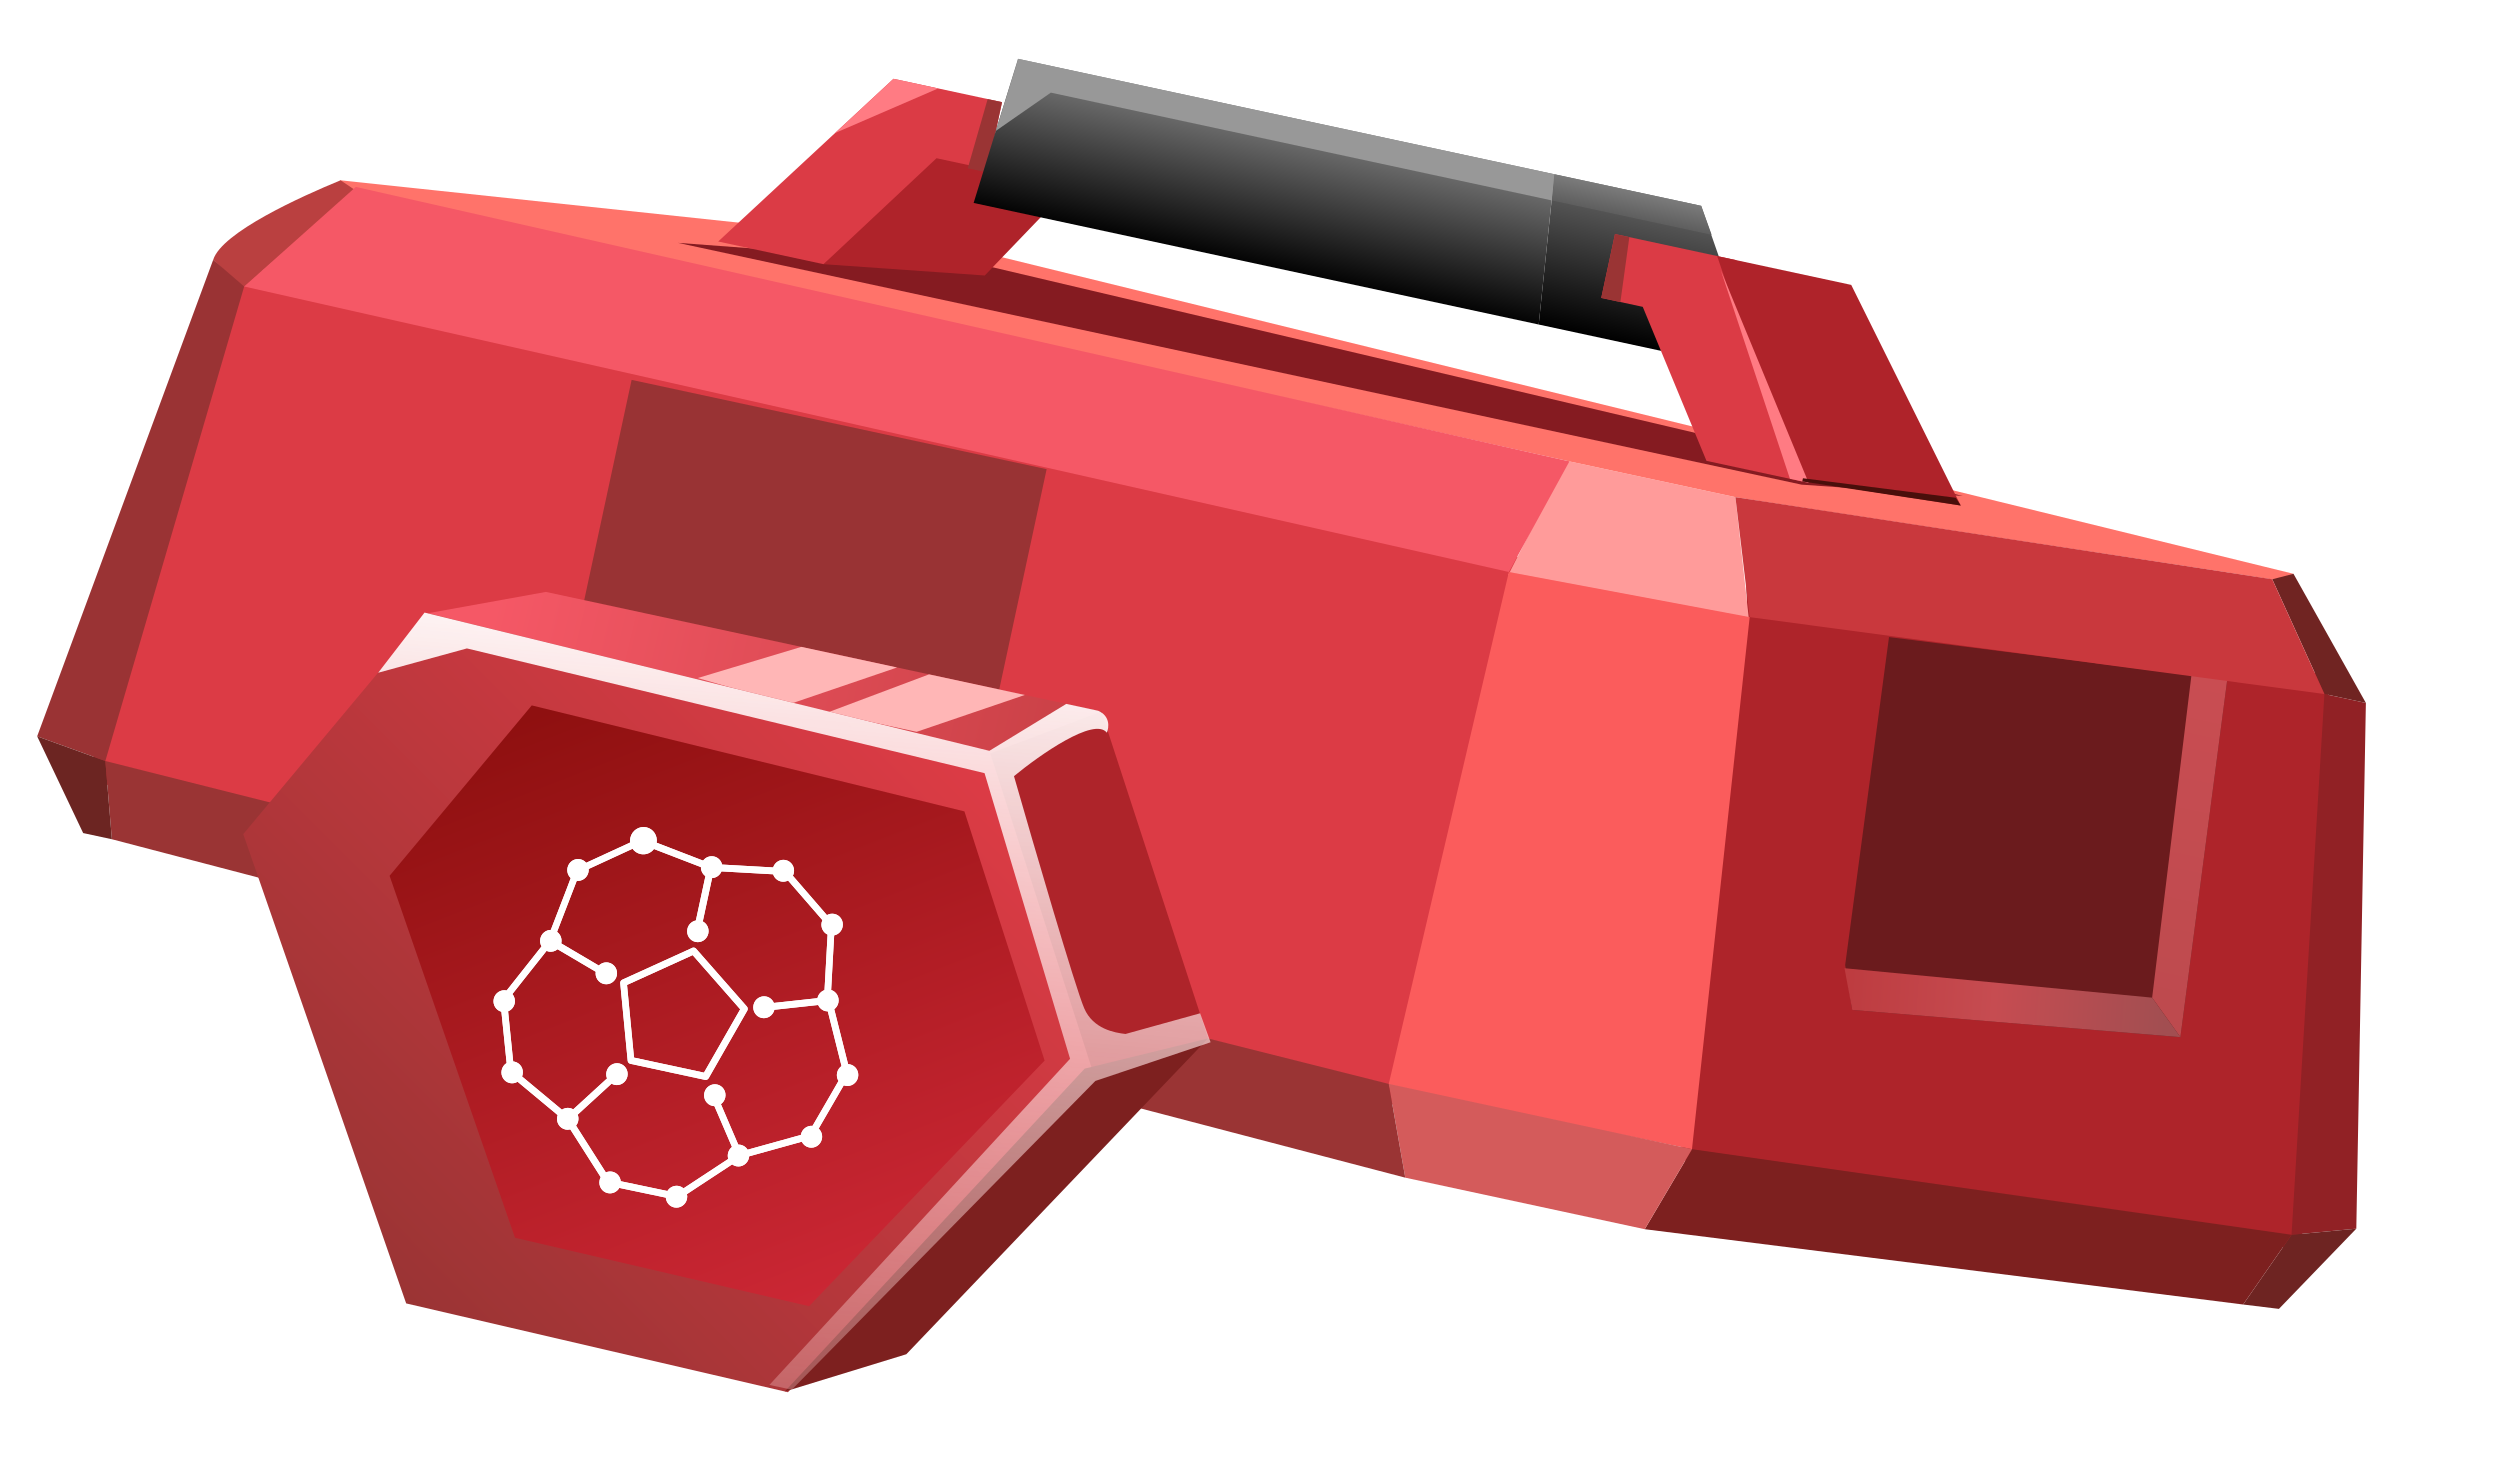 <svg width="310" height="182" viewBox="0 0 310 182" fill="none" xmlns="http://www.w3.org/2000/svg">
<path d="M11.393 94.421L29.572 34.96L30.79 33.151L190.693 69.629L174.062 137.293L13.257 97.307L11.393 94.421Z" fill="#DC3B45"/>
<path d="M64.35 112.029L78.32 47.105L129.784 58.179L115.814 123.102L64.35 112.029Z" fill="#993334"/>
<path d="M208.277 143.827L216.65 76.043L216.54 72.705L288.734 83.683L286.981 149.579L284.601 154.865L208.277 143.827Z" fill="#AE242A"/>
<path d="M228.801 119.663L234.237 78.998L276.175 84.294L270.368 128.607L229.673 125.235L228.801 119.663Z" fill="#6B1B1D"/>
<path d="M271.735 83.753L266.865 123.711L270.368 128.607L276.175 84.294L271.735 83.753Z" fill="url(#paint0_linear_919_5994)"/>
<path d="M187.017 71.323L194.213 57.131L215.194 61.646L216.878 76.919L187.017 71.323Z" fill="#FF9B9A"/>
<path d="M187.099 70.926L172.112 134.802L209.805 142.499L216.96 76.523L187.099 70.926Z" fill="#FB5C5C"/>
<path d="M292.182 152.355L293.369 87.166L288.223 86.059L284.15 153.111L292.182 152.355Z" fill="#912125"/>
<path d="M292.183 152.354L284.151 153.111L278.148 161.76L282.587 162.301L292.183 152.354Z" fill="#6E2422"/>
<path d="M284.151 153.111L209.807 142.499L203.944 152.421L278.148 161.76L284.151 153.111Z" fill="#7D201F"/>
<path d="M174.254 146.032L172.199 134.406L209.807 142.499L203.944 152.421L174.254 146.032Z" fill="#D45B5B"/>
<path d="M172.199 134.406L13.062 94.365L13.874 104.067L174.253 146.032L172.199 134.406Z" fill="#9A3434"/>
<path d="M118.354 30.454L42.224 22.356C41.386 23.17 43.111 23.376 44.035 23.575L194.607 57.217L215.192 61.646C216.776 61.987 281.363 71.742 282.155 71.913C282.789 72.049 283.909 71.462 284.39 71.151L118.354 30.454Z" fill="#FF736A"/>
<g filter="url(#filter0_f_919_5994)">
<path d="M223.396 60.097L84.049 30.113L122.368 32.974L243.39 61.5L223.396 60.097Z" fill="#851B21"/>
</g>
<path d="M26.438 32.213C27.505 28.797 37.381 24.35 42.228 22.356L44.037 23.574C43.584 24.139 34.678 31.777 30.282 35.525C29.648 35.389 27.456 33.26 26.438 32.213Z" fill="#BA4040"/>
<path d="M4.608 91.304L26.436 32.214L30.279 35.526L13.062 94.366L4.608 91.304Z" fill="#9A3334"/>
<path d="M10.312 103.3L4.609 91.304L13.063 94.365L13.875 104.067L10.312 103.3Z" fill="#6C2522"/>
<path d="M284.391 71.151L293.371 87.166L288.225 86.058L281.76 71.827L284.391 71.151Z" fill="#702422"/>
<path d="M229.676 125.235L228.719 120.059L266.868 123.711L270.371 128.607L229.676 125.235Z" fill="url(#paint1_linear_919_5994)"/>
<path d="M216.96 76.524L215.191 61.646L281.758 71.828L288.222 86.059L216.96 76.524Z" fill="#C9383D"/>
<path d="M187.099 70.926L30.278 35.525L44.118 23.178L194.605 57.216L187.099 70.926Z" fill="#F55866"/>
<path d="M122.111 34.161L102.117 32.758L115.506 18.657L133.321 22.49L122.111 34.161Z" fill="#AF232A"/>
<path d="M116.128 19.619L122.462 20.982L124.25 12.668L110.791 9.772L89.053 29.947L102.117 32.758L116.128 19.619Z" fill="#DB3B45"/>
<g filter="url(#filter1_f_919_5994)">
<path d="M122.376 21.377L124.25 12.668L122.469 12.285L120.001 20.866L122.376 21.377Z" fill="#9A3434"/>
</g>
<g filter="url(#filter2_f_919_5994)">
<path d="M110.792 9.772L116.334 10.964L103.546 16.497L110.792 9.772Z" fill="#FF7B83"/>
</g>
<path d="M210.948 25.525L192.738 21.606L190.799 40.242L218.115 46.12L210.948 25.525Z" fill="url(#paint2_linear_919_5994)"/>
<path d="M120.73 25.165L126.232 7.296L192.739 21.606L190.8 40.242L120.73 25.165Z" fill="url(#paint3_linear_919_5994)"/>
<g filter="url(#filter3_f_919_5994)">
<path d="M123.482 16.231L126.148 7.692L126.233 7.296L192.74 21.607L192.454 24.859L130.302 11.486L123.482 16.231Z" fill="#989898"/>
</g>
<g filter="url(#filter4_f_919_5994)">
<path d="M212.246 29.118L192.453 24.859L192.738 21.606L210.948 25.525L212.246 29.118Z" fill="url(#paint4_linear_919_5994)"/>
</g>
<path d="M198.554 36.941L200.258 29.023L215.301 32.26L214.534 35.823L223.479 59.701L211.603 57.145L203.701 38.048L198.554 36.941Z" fill="#DB3B45"/>
<g filter="url(#filter5_f_919_5994)">
<path d="M198.554 36.941L200.258 29.023L202.039 29.407L200.929 37.452L198.554 36.941Z" fill="#9A3434"/>
</g>
<path d="M229.552 35.328L212.926 31.75L222.292 59.446L243.133 62.688L229.552 35.328Z" fill="#AF232A"/>
<g filter="url(#filter6_f_919_5994)">
<path d="M221.952 59.372L213.375 33.503L224.269 59.871L221.952 59.372Z" fill="#FF7B83"/>
</g>
<g filter="url(#filter7_f_919_5994)">
<path d="M223.566 59.304L242.512 61.724L243.134 62.686L223.48 59.7L223.566 59.304Z" fill="#490F0B"/>
</g>
<path d="M149.8 128.759L136.57 88.22L122.199 93.412L134.722 133.385L149.8 128.759Z" fill="#AE242A"/>
<path d="M67.69 73.398L53.038 76.044L122.596 93.497L136.572 88.22L67.69 73.398Z" fill="url(#paint5_linear_919_5994)"/>
<g filter="url(#filter8_f_919_5994)">
<path d="M86.516 84.076L99.359 80.213L111.235 82.768L97.826 87.338L86.516 84.076Z" fill="#FFB6B6"/>
</g>
<g filter="url(#filter9_f_919_5994)">
<path d="M102.58 88.361L115.198 83.621L127.074 86.176L113.664 90.746L102.58 88.361Z" fill="#FFB6B6"/>
</g>
<path d="M30.164 103.43L53.039 76.044L122.683 93.101L135.602 133.159L97.699 172.636L50.365 161.623L30.164 103.43Z" fill="url(#paint6_linear_919_5994)"/>
<g filter="url(#filter10_ii_919_5994)">
<path d="M42.308 108.6L59.937 87.47L113.588 100.612L123.533 131.509L94.323 161.97L57.858 153.484L42.308 108.6Z" fill="url(#paint7_linear_919_5994)"/>
</g>
<g filter="url(#filter11_d_919_5994)">
<path fill-rule="evenodd" clip-rule="evenodd" d="M86.299 117.625L86.283 117.606C86.201 117.531 86.093 117.492 85.983 117.497C85.905 117.501 85.83 117.527 85.766 117.57L78.266 120.98L77.186 121.47C77.101 121.503 77.028 121.563 76.978 121.64C76.928 121.718 76.903 121.81 76.907 121.902L77.831 131.522C77.837 131.614 77.872 131.701 77.931 131.772C77.989 131.842 78.068 131.891 78.156 131.911L87.422 133.905C87.511 133.923 87.604 133.911 87.686 133.871C87.769 133.831 87.837 133.766 87.881 133.684L89.491 130.861L92.674 125.295C92.716 125.211 92.73 125.116 92.714 125.024C92.699 124.932 92.655 124.848 92.589 124.784L86.325 117.654C86.317 117.644 86.308 117.634 86.299 117.625ZM85.89 118.432L77.752 122.132L78.617 131.141L87.29 133.008L91.786 125.153L85.89 118.432Z" fill="url(#paint8_linear_919_5994)"/>
<path fill-rule="evenodd" clip-rule="evenodd" d="M70.717 140.046C70.525 140.096 70.32 140.103 70.114 140.058C69.397 139.904 68.943 139.185 69.101 138.452C69.114 138.39 69.132 138.33 69.153 138.272L65.024 134.836C64.814 134.66 64.603 134.486 64.393 134.312L64.18 134.137C63.901 134.306 63.562 134.374 63.222 134.3C62.505 134.146 62.051 133.427 62.209 132.694C62.291 132.315 62.52 132.006 62.822 131.818L62.174 125.457C61.494 125.276 61.071 124.577 61.224 123.866C61.382 123.133 62.091 122.664 62.808 122.818L62.825 122.822L67.152 117.354C66.991 117.073 66.929 116.729 67.003 116.383C67.14 115.749 67.69 115.312 68.3 115.307L70.277 110.189C70.373 109.94 70.467 109.69 70.561 109.439L70.562 109.436L70.562 109.435C70.632 109.251 70.701 109.066 70.771 108.881C70.435 108.568 70.267 108.085 70.373 107.596C70.53 106.863 71.239 106.394 71.956 106.548C72.252 106.612 72.502 106.771 72.684 106.987L78.138 104.473C78.114 104.285 78.121 104.09 78.163 103.894C78.361 102.979 79.246 102.393 80.142 102.586C81.007 102.772 81.565 103.616 81.425 104.498L87.185 106.717C87.489 106.308 88.007 106.09 88.528 106.202C89.044 106.313 89.423 106.716 89.537 107.206L95.872 107.563C96.082 106.907 96.748 106.504 97.42 106.649C98.137 106.803 98.591 107.522 98.433 108.255C98.407 108.375 98.366 108.488 98.313 108.593L102.539 113.476C102.813 113.319 103.14 113.258 103.47 113.329C104.187 113.483 104.64 114.202 104.482 114.935C104.365 115.481 103.941 115.881 103.436 115.985L103.311 118.24L103.063 122.76C103.713 122.962 104.11 123.643 103.961 124.336C103.888 124.672 103.699 124.954 103.446 125.144L104.777 130.43C104.851 130.723 104.925 131.015 104.999 131.307C105.053 131.522 105.108 131.737 105.162 131.952C105.235 131.955 105.309 131.964 105.384 131.98C106.101 132.134 106.554 132.853 106.397 133.586C106.239 134.319 105.53 134.788 104.813 134.633C104.748 134.619 104.685 134.601 104.625 134.578L101.511 139.948C101.85 140.261 102.019 140.746 101.914 141.238C101.756 141.97 101.047 142.439 100.33 142.285C99.92 142.197 99.597 141.924 99.424 141.57L92.898 143.383C92.893 143.444 92.884 143.505 92.871 143.567C92.713 144.3 92.004 144.769 91.287 144.614C91.099 144.574 90.929 144.495 90.784 144.386L86.329 147.313C86.117 147.452 85.906 147.592 85.695 147.733L85.691 147.736C85.521 147.848 85.352 147.961 85.182 148.073C85.226 148.264 85.23 148.468 85.186 148.673C85.028 149.406 84.319 149.875 83.602 149.721C83.014 149.594 82.604 149.089 82.561 148.507L76.795 147.298C76.511 147.793 75.94 148.072 75.364 147.948C74.647 147.794 74.193 147.075 74.351 146.342C74.38 146.208 74.427 146.083 74.489 145.969L70.717 140.046ZM79.429 105.901C80.072 106.039 80.71 105.776 81.091 105.279L86.913 107.521C86.906 107.971 87.121 108.39 87.473 108.642L86.289 114.14C85.781 114.242 85.354 114.643 85.236 115.192C85.078 115.925 85.531 116.644 86.248 116.798C86.965 116.952 87.674 116.483 87.832 115.75C87.965 115.135 87.666 114.53 87.143 114.26L88.3 108.884C88.806 108.857 89.263 108.535 89.465 108.052L95.872 108.413C96.015 108.85 96.374 109.2 96.849 109.302C97.155 109.368 97.459 109.321 97.72 109.188L101.979 114.094C101.939 114.183 101.907 114.277 101.886 114.376C101.75 115.009 102.069 115.632 102.621 115.89L102.239 122.775C101.812 122.925 101.469 123.293 101.365 123.774L95.959 124.364C95.797 123.972 95.457 123.666 95.018 123.571C94.301 123.417 93.592 123.886 93.434 124.619C93.277 125.352 93.73 126.071 94.447 126.225C95.153 126.377 95.852 125.924 96.023 125.211L101.448 124.619C101.614 124.997 101.948 125.291 102.377 125.383C102.468 125.403 102.559 125.412 102.649 125.412L104.351 132.192C104.08 132.382 103.876 132.674 103.8 133.027C103.722 133.391 103.794 133.751 103.974 134.041L103.131 135.507L100.754 139.608C100.089 139.543 99.464 139.996 99.317 140.679C99.313 140.696 99.31 140.713 99.307 140.73L92.704 142.565C92.522 142.266 92.224 142.04 91.858 141.961C91.753 141.938 91.647 141.929 91.544 141.932L90.65 139.853L89.392 136.912C89.658 136.721 89.857 136.432 89.932 136.084C90.09 135.351 89.636 134.632 88.919 134.478C88.203 134.324 87.493 134.793 87.336 135.525C87.178 136.258 87.632 136.977 88.349 137.132C88.428 137.149 88.508 137.158 88.586 137.16L89.167 138.502L89.209 138.599L90.764 142.219C90.524 142.409 90.345 142.683 90.275 143.008C90.223 143.25 90.237 143.49 90.305 143.708L84.754 147.358C84.593 147.218 84.395 147.115 84.173 147.067C83.609 146.946 83.049 147.21 82.76 147.686L76.972 146.472C76.916 145.906 76.51 145.418 75.935 145.295C75.652 145.234 75.371 145.27 75.124 145.381L71.429 139.58C71.557 139.419 71.651 139.227 71.698 139.011C71.757 138.734 71.729 138.46 71.633 138.216L75.834 134.373C75.95 134.441 76.078 134.491 76.215 134.521C76.932 134.675 77.641 134.206 77.799 133.473C77.957 132.74 77.503 132.021 76.786 131.867C76.069 131.713 75.36 132.182 75.202 132.915C75.141 133.198 75.172 133.479 75.273 133.727L73.988 134.901L72.16 136.576L71.082 137.562C70.962 137.49 70.829 137.436 70.685 137.405C70.323 137.327 69.964 137.408 69.676 137.601L64.734 133.485C64.764 133.411 64.788 133.334 64.805 133.253C64.963 132.52 64.51 131.801 63.793 131.647C63.74 131.635 63.687 131.627 63.635 131.623L63.005 125.404C63.405 125.241 63.721 124.885 63.821 124.425C63.913 123.994 63.795 123.568 63.536 123.259L64.742 121.732L67.771 117.911C67.849 117.945 67.931 117.971 68.016 117.989C68.428 118.078 68.837 117.961 69.14 117.707L73.87 120.497C73.763 121.2 74.209 121.87 74.898 122.019C75.615 122.173 76.324 121.704 76.482 120.971C76.639 120.238 76.186 119.519 75.469 119.365C75.015 119.267 74.564 119.419 74.254 119.73L69.591 116.981C69.594 116.968 69.597 116.955 69.6 116.942C69.718 116.394 69.494 115.854 69.074 115.552L71.503 109.258L71.516 109.223C72.187 109.298 72.821 108.842 72.969 108.154C72.998 108.018 73.007 107.883 72.996 107.752L78.436 105.243C78.666 105.569 79.012 105.811 79.429 105.901Z" fill="url(#paint9_linear_919_5994)"/>
</g>
<g filter="url(#filter12_f_919_5994)">
<path fill-rule="evenodd" clip-rule="evenodd" d="M86.299 117.625L86.283 117.606C86.201 117.531 86.093 117.492 85.983 117.497C85.905 117.501 85.83 117.527 85.766 117.57L78.266 120.98L77.186 121.47C77.101 121.503 77.028 121.563 76.978 121.64C76.928 121.718 76.903 121.81 76.907 121.902L77.831 131.522C77.837 131.614 77.872 131.701 77.931 131.772C77.989 131.842 78.068 131.891 78.156 131.911L87.422 133.905C87.511 133.923 87.604 133.911 87.686 133.871C87.769 133.831 87.837 133.766 87.881 133.684L89.491 130.861L92.674 125.295C92.716 125.211 92.73 125.116 92.714 125.024C92.699 124.932 92.655 124.848 92.589 124.784L86.325 117.654C86.317 117.644 86.308 117.634 86.299 117.625ZM85.89 118.432L77.752 122.132L78.617 131.141L87.29 133.008L91.786 125.153L85.89 118.432Z" fill="url(#paint10_linear_919_5994)"/>
<path fill-rule="evenodd" clip-rule="evenodd" d="M70.717 140.046C70.525 140.096 70.32 140.103 70.114 140.058C69.397 139.904 68.943 139.185 69.101 138.452C69.114 138.39 69.132 138.33 69.153 138.272L65.024 134.836C64.814 134.66 64.603 134.486 64.393 134.312L64.18 134.137C63.901 134.306 63.562 134.374 63.222 134.3C62.505 134.146 62.051 133.427 62.209 132.694C62.291 132.315 62.52 132.006 62.822 131.818L62.174 125.457C61.494 125.276 61.071 124.577 61.224 123.866C61.382 123.133 62.091 122.664 62.808 122.818L62.825 122.822L67.152 117.354C66.991 117.073 66.929 116.729 67.003 116.383C67.14 115.749 67.69 115.312 68.3 115.307L70.277 110.189C70.373 109.94 70.467 109.69 70.561 109.439L70.562 109.436L70.562 109.435C70.632 109.251 70.701 109.066 70.771 108.881C70.435 108.568 70.267 108.085 70.373 107.596C70.53 106.863 71.239 106.394 71.956 106.548C72.252 106.612 72.502 106.771 72.684 106.987L78.138 104.473C78.114 104.285 78.121 104.09 78.163 103.894C78.361 102.979 79.246 102.393 80.142 102.586C81.007 102.772 81.565 103.616 81.425 104.498L87.185 106.717C87.489 106.308 88.007 106.09 88.528 106.202C89.044 106.313 89.423 106.716 89.537 107.206L95.872 107.563C96.082 106.907 96.748 106.504 97.42 106.649C98.137 106.803 98.591 107.522 98.433 108.255C98.407 108.375 98.366 108.488 98.313 108.593L102.539 113.476C102.813 113.319 103.14 113.258 103.47 113.329C104.187 113.483 104.64 114.202 104.482 114.935C104.365 115.481 103.941 115.881 103.436 115.985L103.311 118.24L103.063 122.76C103.713 122.962 104.11 123.643 103.961 124.336C103.888 124.672 103.699 124.954 103.446 125.144L104.777 130.43C104.851 130.723 104.925 131.015 104.999 131.307C105.053 131.522 105.108 131.737 105.162 131.952C105.235 131.955 105.309 131.964 105.384 131.98C106.101 132.134 106.554 132.853 106.397 133.586C106.239 134.319 105.53 134.788 104.813 134.633C104.748 134.619 104.685 134.601 104.625 134.578L101.511 139.948C101.85 140.261 102.019 140.746 101.914 141.238C101.756 141.97 101.047 142.439 100.33 142.285C99.92 142.197 99.597 141.924 99.424 141.57L92.898 143.383C92.893 143.444 92.884 143.505 92.871 143.567C92.713 144.3 92.004 144.769 91.287 144.614C91.099 144.574 90.929 144.495 90.784 144.386L86.329 147.313C86.117 147.452 85.906 147.592 85.695 147.733L85.691 147.736C85.521 147.848 85.352 147.961 85.182 148.073C85.226 148.264 85.23 148.468 85.186 148.673C85.028 149.406 84.319 149.875 83.602 149.721C83.014 149.594 82.604 149.089 82.561 148.507L76.795 147.298C76.511 147.793 75.94 148.072 75.364 147.948C74.647 147.794 74.193 147.075 74.351 146.342C74.38 146.208 74.427 146.083 74.489 145.969L70.717 140.046ZM79.429 105.901C80.072 106.039 80.71 105.776 81.091 105.279L86.913 107.521C86.906 107.971 87.121 108.39 87.473 108.642L86.289 114.14C85.781 114.242 85.354 114.643 85.236 115.192C85.078 115.925 85.531 116.644 86.248 116.798C86.965 116.952 87.674 116.483 87.832 115.75C87.965 115.135 87.666 114.53 87.143 114.26L88.3 108.884C88.806 108.857 89.263 108.535 89.465 108.052L95.872 108.413C96.015 108.85 96.374 109.2 96.849 109.302C97.155 109.368 97.459 109.321 97.72 109.188L101.979 114.094C101.939 114.183 101.907 114.277 101.886 114.376C101.75 115.009 102.069 115.632 102.621 115.89L102.239 122.775C101.812 122.925 101.469 123.293 101.365 123.774L95.959 124.364C95.797 123.972 95.457 123.666 95.018 123.571C94.301 123.417 93.592 123.886 93.434 124.619C93.277 125.352 93.73 126.071 94.447 126.225C95.153 126.377 95.852 125.924 96.023 125.211L101.448 124.619C101.614 124.997 101.948 125.291 102.377 125.383C102.468 125.403 102.559 125.412 102.649 125.412L104.351 132.192C104.08 132.382 103.876 132.674 103.8 133.027C103.722 133.391 103.794 133.751 103.974 134.041L103.131 135.507L100.754 139.608C100.089 139.543 99.464 139.996 99.317 140.679C99.313 140.696 99.31 140.713 99.307 140.73L92.704 142.565C92.522 142.266 92.224 142.04 91.858 141.961C91.753 141.938 91.647 141.929 91.544 141.932L90.65 139.853L89.392 136.912C89.658 136.721 89.857 136.432 89.932 136.084C90.09 135.351 89.636 134.632 88.919 134.478C88.203 134.324 87.493 134.793 87.336 135.525C87.178 136.258 87.632 136.977 88.349 137.132C88.428 137.149 88.508 137.158 88.586 137.16L89.167 138.502L89.209 138.599L90.764 142.219C90.524 142.409 90.345 142.683 90.275 143.008C90.223 143.25 90.237 143.49 90.305 143.708L84.754 147.358C84.593 147.218 84.395 147.115 84.173 147.067C83.609 146.946 83.049 147.21 82.76 147.686L76.972 146.472C76.916 145.906 76.51 145.418 75.935 145.295C75.652 145.234 75.371 145.27 75.124 145.381L71.429 139.58C71.557 139.419 71.651 139.227 71.698 139.011C71.757 138.734 71.729 138.46 71.633 138.216L75.834 134.373C75.95 134.441 76.078 134.491 76.215 134.521C76.932 134.675 77.641 134.206 77.799 133.473C77.957 132.74 77.503 132.021 76.786 131.867C76.069 131.713 75.36 132.182 75.202 132.915C75.141 133.198 75.172 133.479 75.273 133.727L73.988 134.901L72.16 136.576L71.082 137.562C70.962 137.49 70.829 137.436 70.685 137.405C70.323 137.327 69.964 137.408 69.676 137.601L64.734 133.485C64.764 133.411 64.788 133.334 64.805 133.253C64.963 132.52 64.51 131.801 63.793 131.647C63.74 131.635 63.687 131.627 63.635 131.623L63.005 125.404C63.405 125.241 63.721 124.885 63.821 124.425C63.913 123.994 63.795 123.568 63.536 123.259L64.742 121.732L67.771 117.911C67.849 117.945 67.931 117.971 68.016 117.989C68.428 118.078 68.837 117.961 69.14 117.707L73.87 120.497C73.763 121.2 74.209 121.87 74.898 122.019C75.615 122.173 76.324 121.704 76.482 120.971C76.639 120.238 76.186 119.519 75.469 119.365C75.015 119.267 74.564 119.419 74.254 119.73L69.591 116.981C69.594 116.968 69.597 116.955 69.6 116.942C69.718 116.394 69.494 115.854 69.074 115.552L71.503 109.258L71.516 109.223C72.187 109.298 72.821 108.842 72.969 108.154C72.998 108.018 73.007 107.883 72.996 107.752L78.436 105.243C78.666 105.569 79.012 105.811 79.429 105.901Z" fill="url(#paint11_linear_919_5994)"/>
</g>
<path d="M112.382 167.926L149.804 128.759L134.5 132.508L97.304 172.552L112.382 167.926Z" fill="#7D201F"/>
<g filter="url(#filter13_f_919_5994)">
<path d="M57.898 80.404L46.894 83.421L52.641 75.96L122.681 93.101L132.217 87.283L136.175 88.135C137.691 88.793 137.522 90.22 137.248 90.851C135.688 88.859 128.921 93.616 125.733 96.243C128.176 104.777 133.341 122.484 134.447 125.041C135.554 127.599 138.215 128.061 139.563 128.213L148.814 125.648L150.112 129.241L135.825 134.036L98.178 172.326L95.407 171.73L132.688 131.29L122.085 95.872L57.898 80.404Z" fill="url(#paint12_linear_919_5994)"/>
</g>
<defs>
<filter id="filter0_f_919_5994" x="81.051" y="27.113" width="165.34" height="37.387" filterUnits="userSpaceOnUse" color-interpolation-filters="sRGB">
<feFlood flood-opacity="0" result="BackgroundImageFix"/>
<feBlend mode="normal" in="SourceGraphic" in2="BackgroundImageFix" result="shape"/>
<feGaussianBlur stdDeviation="1.5" result="effect1_foregroundBlur_919_5994"/>
</filter>
<filter id="filter1_f_919_5994" x="119" y="11.284" width="6.25" height="11.093" filterUnits="userSpaceOnUse" color-interpolation-filters="sRGB">
<feFlood flood-opacity="0" result="BackgroundImageFix"/>
<feBlend mode="normal" in="SourceGraphic" in2="BackgroundImageFix" result="shape"/>
<feGaussianBlur stdDeviation="0.5" result="effect1_foregroundBlur_919_5994"/>
</filter>
<filter id="filter2_f_919_5994" x="101.547" y="7.771" width="16.789" height="10.725" filterUnits="userSpaceOnUse" color-interpolation-filters="sRGB">
<feFlood flood-opacity="0" result="BackgroundImageFix"/>
<feBlend mode="normal" in="SourceGraphic" in2="BackgroundImageFix" result="shape"/>
<feGaussianBlur stdDeviation="1" result="effect1_foregroundBlur_919_5994"/>
</filter>
<filter id="filter3_f_919_5994" x="121.48" y="5.296" width="73.258" height="21.564" filterUnits="userSpaceOnUse" color-interpolation-filters="sRGB">
<feFlood flood-opacity="0" result="BackgroundImageFix"/>
<feBlend mode="normal" in="SourceGraphic" in2="BackgroundImageFix" result="shape"/>
<feGaussianBlur stdDeviation="1" result="effect1_foregroundBlur_919_5994"/>
</filter>
<filter id="filter4_f_919_5994" x="190.453" y="19.606" width="23.793" height="11.512" filterUnits="userSpaceOnUse" color-interpolation-filters="sRGB">
<feFlood flood-opacity="0" result="BackgroundImageFix"/>
<feBlend mode="normal" in="SourceGraphic" in2="BackgroundImageFix" result="shape"/>
<feGaussianBlur stdDeviation="1" result="effect1_foregroundBlur_919_5994"/>
</filter>
<filter id="filter5_f_919_5994" x="197.555" y="28.023" width="5.484" height="10.429" filterUnits="userSpaceOnUse" color-interpolation-filters="sRGB">
<feFlood flood-opacity="0" result="BackgroundImageFix"/>
<feBlend mode="normal" in="SourceGraphic" in2="BackgroundImageFix" result="shape"/>
<feGaussianBlur stdDeviation="0.5" result="effect1_foregroundBlur_919_5994"/>
</filter>
<filter id="filter6_f_919_5994" x="212.375" y="32.503" width="12.895" height="28.368" filterUnits="userSpaceOnUse" color-interpolation-filters="sRGB">
<feFlood flood-opacity="0" result="BackgroundImageFix"/>
<feBlend mode="normal" in="SourceGraphic" in2="BackgroundImageFix" result="shape"/>
<feGaussianBlur stdDeviation="0.5" result="effect1_foregroundBlur_919_5994"/>
</filter>
<filter id="filter7_f_919_5994" x="222.48" y="58.304" width="21.652" height="5.383" filterUnits="userSpaceOnUse" color-interpolation-filters="sRGB">
<feFlood flood-opacity="0" result="BackgroundImageFix"/>
<feBlend mode="normal" in="SourceGraphic" in2="BackgroundImageFix" result="shape"/>
<feGaussianBlur stdDeviation="0.5" result="effect1_foregroundBlur_919_5994"/>
</filter>
<filter id="filter8_f_919_5994" x="85.516" y="79.213" width="26.719" height="9.125" filterUnits="userSpaceOnUse" color-interpolation-filters="sRGB">
<feFlood flood-opacity="0" result="BackgroundImageFix"/>
<feBlend mode="normal" in="SourceGraphic" in2="BackgroundImageFix" result="shape"/>
<feGaussianBlur stdDeviation="0.5" result="effect1_foregroundBlur_919_5994"/>
</filter>
<filter id="filter9_f_919_5994" x="101.578" y="82.62" width="26.496" height="9.126" filterUnits="userSpaceOnUse" color-interpolation-filters="sRGB">
<feFlood flood-opacity="0" result="BackgroundImageFix"/>
<feBlend mode="normal" in="SourceGraphic" in2="BackgroundImageFix" result="shape"/>
<feGaussianBlur stdDeviation="0.5" result="effect1_foregroundBlur_919_5994"/>
</filter>
<filter id="filter10_ii_919_5994" x="42.309" y="85.47" width="85.223" height="78.5" filterUnits="userSpaceOnUse" color-interpolation-filters="sRGB">
<feFlood flood-opacity="0" result="BackgroundImageFix"/>
<feBlend mode="normal" in="SourceGraphic" in2="BackgroundImageFix" result="shape"/>
<feColorMatrix in="SourceAlpha" type="matrix" values="0 0 0 0 0 0 0 0 0 0 0 0 0 0 0 0 0 0 127 0" result="hardAlpha"/>
<feOffset dx="6" dy="2"/>
<feGaussianBlur stdDeviation="2"/>
<feComposite in2="hardAlpha" operator="arithmetic" k2="-1" k3="1"/>
<feColorMatrix type="matrix" values="0 0 0 0 0.325 0 0 0 0 0 0 0 0 0 0 0 0 0 1 0"/>
<feBlend mode="normal" in2="shape" result="effect1_innerShadow_919_5994"/>
<feColorMatrix in="SourceAlpha" type="matrix" values="0 0 0 0 0 0 0 0 0 0 0 0 0 0 0 0 0 0 127 0" result="hardAlpha"/>
<feOffset dy="-2"/>
<feGaussianBlur stdDeviation="2"/>
<feComposite in2="hardAlpha" operator="arithmetic" k2="-1" k3="1"/>
<feColorMatrix type="matrix" values="0 0 0 0 1 0 0 0 0 0.285 0 0 0 0 0.285 0 0 0 0.22 0"/>
<feBlend mode="normal" in2="effect1_innerShadow_919_5994" result="effect2_innerShadow_919_5994"/>
</filter>
<filter id="filter11_d_919_5994" x="55.191" y="96.549" width="57.238" height="59.201" filterUnits="userSpaceOnUse" color-interpolation-filters="sRGB">
<feFlood flood-opacity="0" result="BackgroundImageFix"/>
<feColorMatrix in="SourceAlpha" type="matrix" values="0 0 0 0 0 0 0 0 0 0 0 0 0 0 0 0 0 0 127 0" result="hardAlpha"/>
<feOffset/>
<feGaussianBlur stdDeviation="3"/>
<feComposite in2="hardAlpha" operator="out"/>
<feColorMatrix type="matrix" values="0 0 0 0 1 0 0 0 0 1 0 0 0 0 1 0 0 0 1 0"/>
<feBlend mode="normal" in2="BackgroundImageFix" result="effect1_dropShadow_919_5994"/>
<feBlend mode="normal" in="SourceGraphic" in2="effect1_dropShadow_919_5994" result="shape"/>
</filter>
<filter id="filter12_f_919_5994" x="50.191" y="91.549" width="67.238" height="69.201" filterUnits="userSpaceOnUse" color-interpolation-filters="sRGB">
<feFlood flood-opacity="0" result="BackgroundImageFix"/>
<feBlend mode="normal" in="SourceGraphic" in2="BackgroundImageFix" result="shape"/>
<feGaussianBlur stdDeviation="5.5" result="effect1_foregroundBlur_919_5994"/>
</filter>
<filter id="filter13_f_919_5994" x="45.895" y="74.96" width="105.219" height="98.366" filterUnits="userSpaceOnUse" color-interpolation-filters="sRGB">
<feFlood flood-opacity="0" result="BackgroundImageFix"/>
<feBlend mode="normal" in="SourceGraphic" in2="BackgroundImageFix" result="shape"/>
<feGaussianBlur stdDeviation="0.5" result="effect1_foregroundBlur_919_5994"/>
</filter>
<linearGradient id="paint0_linear_919_5994" x1="275.779" y1="84.209" x2="266.409" y2="127.755" gradientUnits="userSpaceOnUse">
<stop stop-color="#C94D52"/>
<stop offset="1" stop-color="#BD4A4E"/>
</linearGradient>
<linearGradient id="paint1_linear_919_5994" x1="268.592" y1="125.325" x2="228.208" y2="122.434" gradientUnits="userSpaceOnUse">
<stop stop-color="#A24E51"/>
<stop offset="0.524" stop-color="#C64C51"/>
<stop offset="1" stop-color="#BD3B3F"/>
</linearGradient>
<linearGradient id="paint2_linear_919_5994" x1="207.386" y1="24.758" x2="203.467" y2="42.968" gradientUnits="userSpaceOnUse">
<stop stop-color="#656565"/>
<stop offset="1"/>
</linearGradient>
<linearGradient id="paint3_linear_919_5994" x1="159.683" y1="14.494" x2="155.765" y2="32.704" gradientUnits="userSpaceOnUse">
<stop stop-color="#7D7D7D"/>
<stop offset="1" stop-color="#040404"/>
</linearGradient>
<linearGradient id="paint4_linear_919_5994" x1="202.833" y1="23.779" x2="202.152" y2="26.946" gradientUnits="userSpaceOnUse">
<stop stop-color="#7B7B7B"/>
<stop offset="1" stop-color="#5E5E5E"/>
</linearGradient>
<linearGradient id="paint5_linear_919_5994" x1="60.9" y1="76.079" x2="129.046" y2="92.399" gradientUnits="userSpaceOnUse">
<stop stop-color="#F55866"/>
<stop offset="1" stop-color="#CC4248"/>
</linearGradient>
<linearGradient id="paint6_linear_919_5994" x1="118.865" y1="93.522" x2="49.798" y2="162.329" gradientUnits="userSpaceOnUse">
<stop stop-color="#DC3B45"/>
<stop offset="1" stop-color="#9A3434"/>
</linearGradient>
<linearGradient id="paint7_linear_919_5994" x1="62.081" y1="87.931" x2="92.785" y2="166.609" gradientUnits="userSpaceOnUse">
<stop stop-color="#8F1010"/>
<stop offset="1" stop-color="#CE2836"/>
</linearGradient>
<linearGradient id="paint8_linear_919_5994" x1="73.885" y1="120.412" x2="76.482" y2="120.971" gradientUnits="userSpaceOnUse">
<stop stop-color="white"/>
<stop offset="1" stop-color="white"/>
</linearGradient>
<linearGradient id="paint9_linear_919_5994" x1="73.885" y1="120.412" x2="76.482" y2="120.971" gradientUnits="userSpaceOnUse">
<stop stop-color="white"/>
<stop offset="1" stop-color="white"/>
</linearGradient>
<linearGradient id="paint10_linear_919_5994" x1="73.885" y1="120.412" x2="76.482" y2="120.971" gradientUnits="userSpaceOnUse">
<stop stop-color="white"/>
<stop offset="1" stop-color="white"/>
</linearGradient>
<linearGradient id="paint11_linear_919_5994" x1="73.885" y1="120.412" x2="76.482" y2="120.971" gradientUnits="userSpaceOnUse">
<stop stop-color="white"/>
<stop offset="1" stop-color="white"/>
</linearGradient>
<linearGradient id="paint12_linear_919_5994" x1="107.903" y1="77.081" x2="96.304" y2="213.758" gradientUnits="userSpaceOnUse">
<stop stop-color="#FFF9F9"/>
<stop offset="1" stop-color="#FFC4C4" stop-opacity="0"/>
</linearGradient>
</defs>
</svg>
